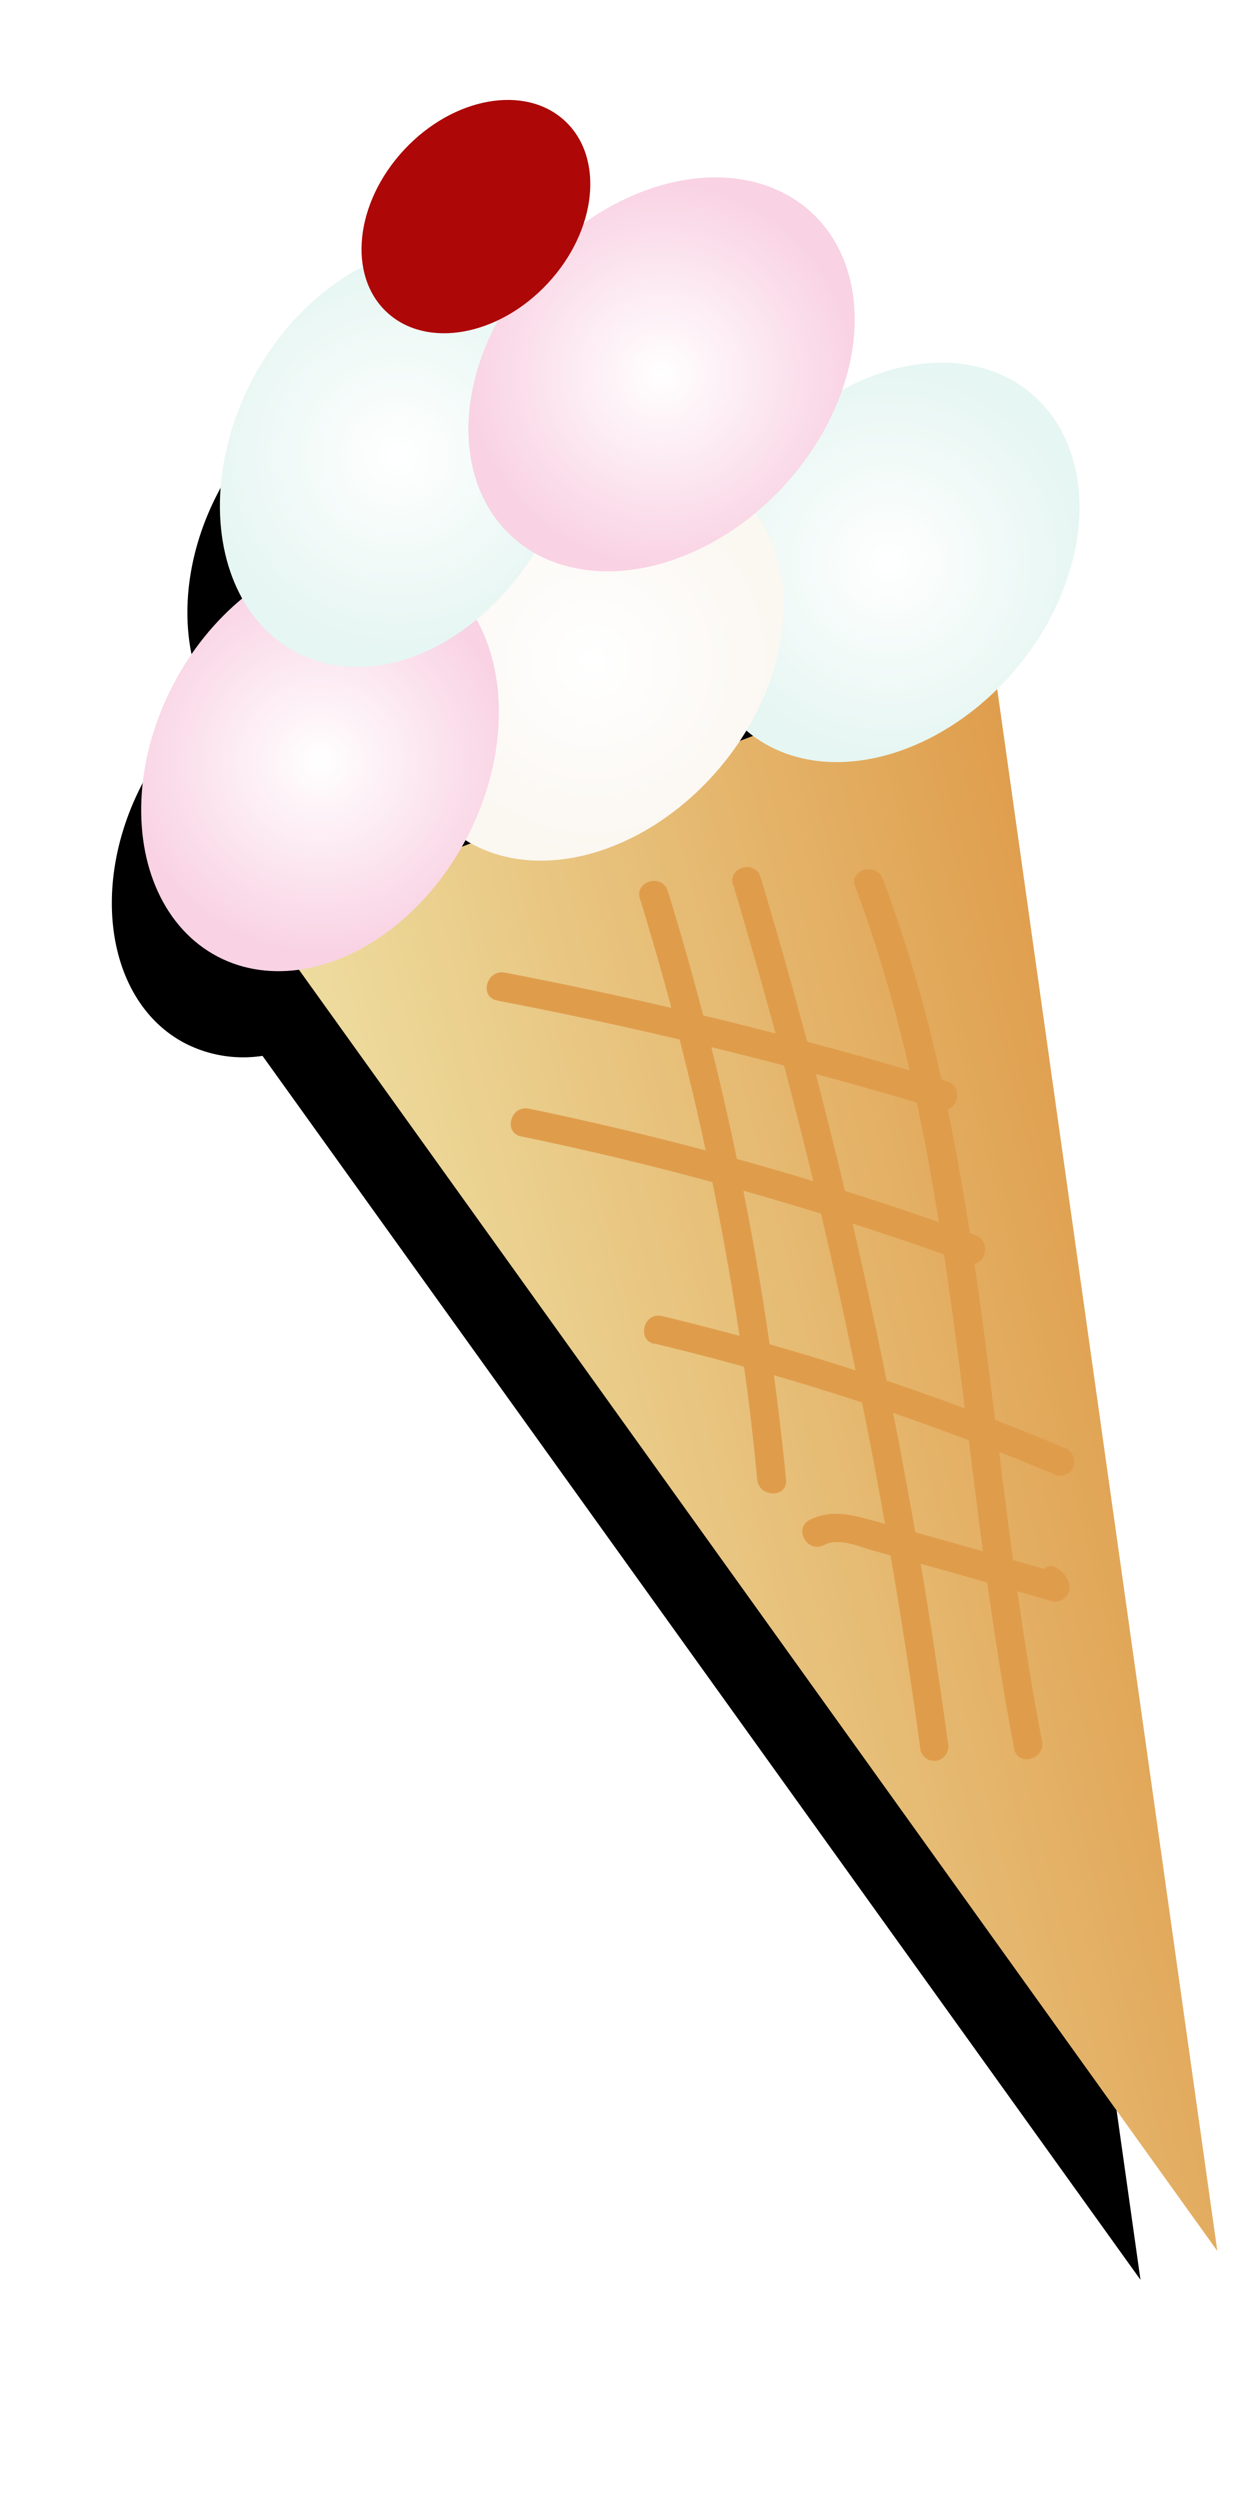 <svg xmlns="http://www.w3.org/2000/svg" xmlns:xlink="http://www.w3.org/1999/xlink" width="130" height="260" viewBox="0 0 130 260"><defs><style>.cls-1{filter:url(#AI_GaussianBlur_7);}.cls-2{fill:url(#linear-gradient);}.cls-3{fill:#df9d4c;}.cls-4{fill:url(#radial-gradient);}.cls-5{fill:url(#radial-gradient-2);}.cls-6{fill:url(#radial-gradient-3);}.cls-7{fill:url(#radial-gradient-4);}.cls-8{fill:url(#radial-gradient-5);}.cls-9{fill:#ad0707;}</style><filter id="AI_GaussianBlur_7" name="AI_GaussianBlur_7"><feGaussianBlur stdDeviation="7"/></filter><linearGradient id="linear-gradient" x1="38.63" y1="159.27" x2="118.96" y2="159.27" gradientTransform="translate(-30.95 23.66) rotate(-14.43)" gradientUnits="userSpaceOnUse"><stop offset="0" stop-color="#eedea1"/><stop offset="1" stop-color="#df9d4c"/></linearGradient><radialGradient id="radial-gradient" cx="110.85" cy="64.49" r="20.29" gradientTransform="translate(39.76 -58.42) rotate(35.54)" gradientUnits="userSpaceOnUse"><stop offset="0" stop-color="#fff"/><stop offset="1" stop-color="#e6f6f2"/></radialGradient><radialGradient id="radial-gradient-2" cx="78.49" cy="66.74" r="20.29" gradientTransform="translate(36.63 -31.19) rotate(35.54)" gradientUnits="userSpaceOnUse"><stop offset="0" stop-color="#fff"/><stop offset="1" stop-color="#fbf7f1"/></radialGradient><radialGradient id="radial-gradient-3" cx="48.38" cy="69.75" r="20.29" gradientTransform="translate(52.69 -3.49) rotate(47.95)" gradientUnits="userSpaceOnUse"><stop offset="0" stop-color="#fff"/><stop offset="1" stop-color="#f9d2e3"/></radialGradient><radialGradient id="radial-gradient-4" cx="64.19" cy="41.15" r="20.29" gradientTransform="matrix(0.67, 0.74, -0.74, 0.67, 29.04, -27.71)" xlink:href="#radial-gradient"/><radialGradient id="radial-gradient-5" cx="92.79" cy="39.65" r="20.29" gradientTransform="translate(11.98 -44.45) rotate(32.59)" xlink:href="#radial-gradient-3"/></defs><g id="Layer_9" data-name="Layer 9"><path class="cls-1" d="M118.61,237.1,96.73,81.91c.64-.63,1.27-1.29,1.87-2,7.79-9.27,8.46-21.53,1.51-27.37-4.87-4.09-12.19-3.94-18.81-.31,2.34-6.7,1.46-13.5-3-17.62-5.57-5.19-14.95-4.49-22.71,1.08,1.3-3.9.75-7.82-1.83-10.23-3.93-3.66-11.09-2.38-16,2.87-3.29,3.53-4.71,8-4.08,11.61a26.12,26.12,0,0,0-11,11.29c-4,7.65-4.13,16-1,21.68a27.65,27.65,0,0,0-6.85,8.54c-5.62,10.73-3.64,22.84,4.41,27.05a13.24,13.24,0,0,0,8.06,1.31Zm-47.48-150c.23-.34.47-.69.68-1l.09.08c.19.16.4.29.6.44ZM43.9,96.94c.18.11.37.19.56.3l-.91.34Z"/><polygon class="cls-2" points="27.52 95.87 103.07 67.11 126.6 234.1 27.52 95.87"/><path class="cls-3" d="M51.65,104.05A455.47,455.47,0,0,1,97.7,115.37c1.85.56,2.64-2.34.8-2.9a458.84,458.84,0,0,0-46-11.32c-1.89-.36-2.7,2.53-.8,2.9Z"/><path class="cls-3" d="M54.23,118.19a336.4,336.4,0,0,1,46.4,13.15c1.82.66,2.6-2.24.8-2.89A335,335,0,0,0,55,115.3c-1.89-.39-2.69,2.5-.8,2.89Z"/><path class="cls-3" d="M68,139.72a269.87,269.87,0,0,1,41.86,13.7,1.5,1.5,0,0,0,1.84-1,1.53,1.53,0,0,0-1-1.84,270.25,270.25,0,0,0-41.86-13.71c-1.87-.45-2.67,2.45-.8,2.9Z"/><path class="cls-3" d="M85.7,160.68c1.54-.82,3.78.22,5.31.64l6.13,1.7c4.07,1.14,8.15,2.31,12.21,3.5a1.51,1.51,0,0,0,1.85-1.84,3,3,0,0,0-1.13-1.5c-1.53-1.17-3,1.43-1.51,2.59l-.26-.3,1.85-1.84q-6.81-2-13.63-3.9c-2.19-.61-4.39-1.24-6.59-1.82-2-.52-3.88-.81-5.75.18-1.7.91-.19,3.5,1.52,2.59Z"/><path class="cls-3" d="M88.94,92.21c8.35,22.35,10.22,46.29,13.37,69.74.9,6.67,1.9,13.32,3.17,19.93.37,1.89,3.26,1.09,2.89-.8-4.5-23.32-5.49-47.22-10.82-70.39a151.69,151.69,0,0,0-5.72-19.27c-.67-1.8-3.57-1-2.89.79Z"/><path class="cls-3" d="M76.27,92.08a597.14,597.14,0,0,1,16.4,70q1.71,10,3.07,20a1.51,1.51,0,0,0,1.85,1,1.54,1.54,0,0,0,1-1.84,595.06,595.06,0,0,0-14-70.5q-2.58-9.8-5.48-19.51c-.55-1.85-3.45-1.06-2.89.79Z"/><path class="cls-3" d="M66.55,93.45a310.28,310.28,0,0,1,10.56,46.83q1,6.78,1.64,13.6c.19,1.91,3.19,1.92,3,0A312.36,312.36,0,0,0,73.24,106q-1.74-6.7-3.79-13.34c-.57-1.84-3.47-1.05-2.9.8Z"/><ellipse class="cls-4" cx="92.48" cy="58.49" rx="22.95" ry="17.22" transform="translate(-11.79 91.68) rotate(-49.97)"/><ellipse class="cls-5" cx="61.7" cy="68.74" rx="22.95" ry="17.22" transform="translate(-30.62 71.77) rotate(-49.97)"/><ellipse class="cls-6" cx="33.29" cy="79.15" rx="22.95" ry="17.22" transform="translate(-52.28 71.96) rotate(-62.38)"/><ellipse class="cls-7" cx="41.47" cy="47.52" rx="22.95" ry="17.22" transform="translate(-19.86 62.24) rotate(-62.38)"/><ellipse class="cls-8" cx="68.8" cy="38.94" rx="22.95" ry="17.22" transform="translate(-6.59 62.72) rotate(-47.02)"/><ellipse class="cls-9" cx="49.49" cy="22.52" rx="13.59" ry="10.2" transform="translate(-0.72 43.38) rotate(-47.02)"/></g></svg>